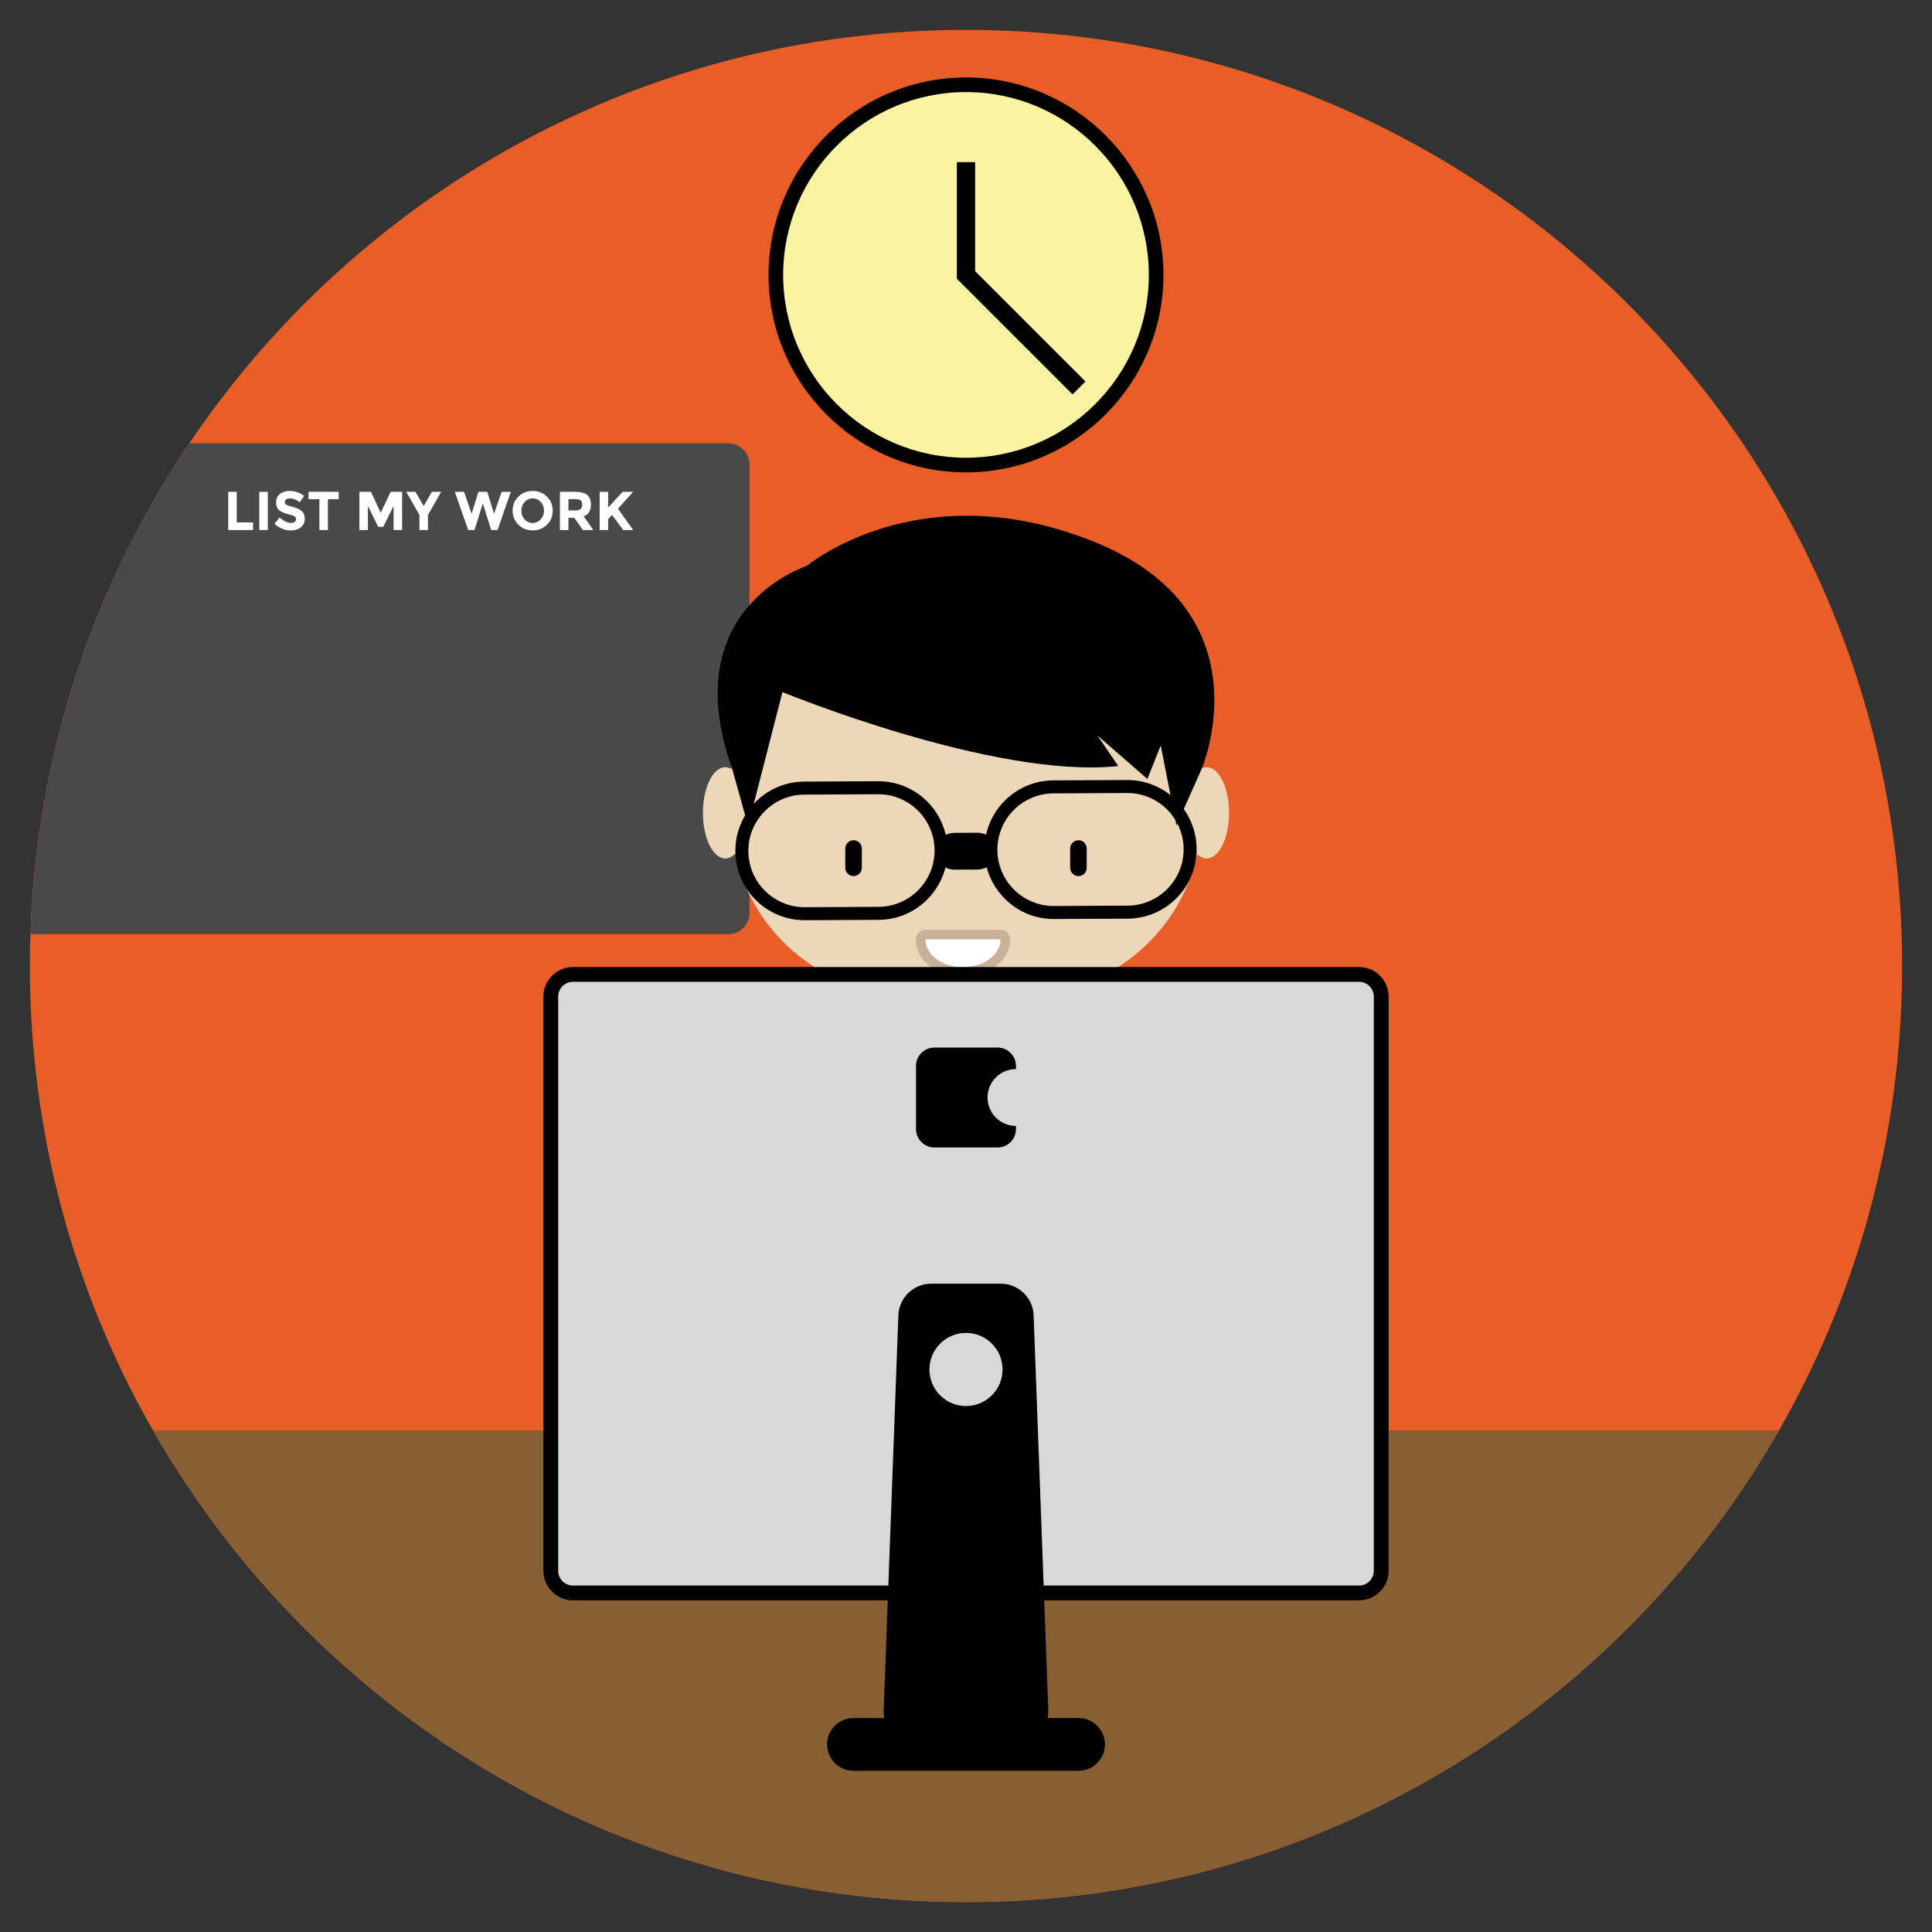 <?xml version="1.0" encoding="utf-8"?>
<!-- Generator: Adobe Illustrator 16.0.0, SVG Export Plug-In . SVG Version: 6.00 Build 0)  -->
<!DOCTYPE svg PUBLIC "-//W3C//DTD SVG 1.1//EN" "http://www.w3.org/Graphics/SVG/1.1/DTD/svg11.dtd">
<svg version="1.1" id="Layer_1" xmlns="http://www.w3.org/2000/svg" xmlns:xlink="http://www.w3.org/1999/xlink" x="0px" y="0px"
	 width="512px" height="512px" viewBox="0 0 512 512" enable-background="new 0 0 512 512" xml:space="preserve">
<rect x="0" y="0" width="512" height="512" fill="#333333" stroke="none"/>
<g>
	<path fill="#E95D26" d="M504.079,256c0,137.011-111.065,248.079-248.079,248.079C118.985,504.079,7.921,393.011,7.921,256
		S118.985,7.921,256,7.921C393.014,7.921,504.079,118.989,504.079,256z"/>
	<path fill="#4A494A" d="M192.964,117.468H50.176C24.96,154.854,9.684,199.481,8.082,247.575h184.882
		c3.129,0,5.666-2.537,5.666-5.667V123.135C198.63,120.005,196.093,117.468,192.964,117.468z"/>
	<g>
		<path fill="#FFFFFF" d="M60.485,140.46v-10.125h2.261v8.112h4.314v2.012H60.485z"/>
		<path fill="#FFFFFF" d="M68.716,130.335h2.254v10.125h-2.254V130.335z"/>
		<path fill="#FFFFFF" d="M75.829,132.357c-0.223,0.178-0.33,0.414-0.33,0.707c0,0.296,0.135,0.532,0.403,0.703
			c0.263,0.175,0.875,0.38,1.838,0.616c0.962,0.239,1.702,0.592,2.24,1.066c0.525,0.471,0.795,1.161,0.795,2.069
			c0,0.909-0.344,1.646-1.023,2.207c-0.68,0.565-1.574,0.848-2.685,0.848c-1.602,0-3.049-0.592-4.327-1.78l1.346-1.652
			c1.09,0.956,2.1,1.434,3.028,1.434c0.41,0,0.74-0.087,0.969-0.27c0.242-0.178,0.363-0.417,0.363-0.723
			c0-0.303-0.134-0.545-0.377-0.723c-0.255-0.179-0.753-0.36-1.493-0.542c-1.178-0.279-2.046-0.646-2.585-1.094
			c-0.552-0.451-0.82-1.154-0.82-2.116c0-0.959,0.35-1.699,1.036-2.221s1.548-0.781,2.584-0.781c0.673,0,1.353,0.114,2.032,0.347
			c0.673,0.232,1.259,0.559,1.764,0.982l-1.145,1.652c-0.875-0.666-1.79-0.999-2.719-0.999
			C76.347,132.088,76.044,132.179,75.829,132.357z"/>
		<path fill="#FFFFFF" d="M86.899,132.29v8.17h-2.262v-8.17h-2.866v-1.955h7.994v1.955H86.899z"/>
		<path fill="#FFFFFF" d="M104.302,134.087l-2.732,5.532h-1.346l-2.726-5.532v6.373h-2.255v-10.125h3.056l2.604,5.562l2.618-5.562
			h3.041v10.125h-2.261V134.087z"/>
		<path fill="#FFFFFF" d="M113.413,140.46h-2.261v-3.998l-3.499-6.127h2.449l2.181,3.765l2.187-3.765h2.45l-3.507,6.127V140.46z"/>
		<path fill="#FFFFFF" d="M124.988,136.156l1.79-5.821h2.362l1.783,5.821l2.012-5.821h2.443l-3.526,10.125h-1.683l-2.214-7.039
			l-2.2,7.039h-1.683l-3.533-10.125h2.443L124.988,136.156z"/>
		<path fill="#FFFFFF" d="M144.941,139.06c-1.022,1.003-2.281,1.501-3.775,1.501c-1.5,0-2.759-0.498-3.782-1.501
			c-1.022-0.999-1.534-2.241-1.534-3.728s0.512-2.729,1.534-3.728c1.023-1,2.282-1.498,3.782-1.498c1.494,0,2.753,0.498,3.775,1.498
			c1.023,0.999,1.534,2.241,1.534,3.728S145.965,138.061,144.941,139.06z M144.175,135.339c0-0.902-0.29-1.672-0.868-2.309
			c-0.579-0.636-1.293-0.956-2.141-0.956c-0.841,0-1.555,0.32-2.133,0.956c-0.579,0.636-0.868,1.407-0.868,2.309
			s0.289,1.672,0.868,2.305c0.578,0.629,1.292,0.946,2.133,0.946c0.848,0,1.562-0.316,2.141-0.946
			C143.885,137.011,144.175,136.241,144.175,135.339z"/>
		<path fill="#FFFFFF" d="M156.597,133.697c0,1.622-0.639,2.668-1.924,3.143l2.563,3.621h-2.779l-2.248-3.23h-1.567v3.23h-2.255
			v-10.125h3.843c1.575,0,2.692,0.266,3.365,0.797S156.597,132.519,156.597,133.697z M153.872,134.898
			c0.282-0.252,0.424-0.649,0.424-1.194c0-0.545-0.142-0.919-0.438-1.124c-0.283-0.202-0.794-0.303-1.521-0.303h-1.695v2.998h1.655
			C153.071,135.275,153.596,135.15,153.872,134.898z"/>
		<path fill="#FFFFFF" d="M158.919,130.335h2.254v4.159l3.829-4.159h2.786l-4.024,4.475c0.351,0.484,0.996,1.383,1.925,2.702
			c0.942,1.319,1.643,2.302,2.1,2.948h-2.631l-2.968-3.998l-1.017,1.131v2.867h-2.254V130.335z"/>
	</g>
	<path fill="#875F32" d="M40.56,379.07C83.312,453.755,163.777,504.079,256,504.079c92.222,0,172.688-50.324,215.44-125.009H40.56z"
		/>
	<g>
		<g>
			<path fill="#ECD7B9" d="M262.891,307.777c0,6.39-0.687,10.242-5.33,10.242h-2.799c-4.644,0-12.544-3.853-12.544-10.242v-33.413
				c0-6.39,7.9-11.474,12.544-11.474h2.799c4.644,0,5.33,5.084,5.33,11.474V307.777z"/>
			<path fill="#ECD7B9" d="M262.891,307.777c0,6.39-0.687,10.242-5.33,10.242h-2.799c-4.644,0-12.544-3.853-12.544-10.242v-33.413
				c0-6.39,7.9-11.474,12.544-11.474h2.799c4.644,0,5.33,5.084,5.33,11.474V307.777z"/>
			<path fill="#ECD7B9" d="M319.775,203.317c-0.518,0-1.016,0.148-1.493,0.4v-8.91c0-26.212-21.945-47.46-49.012-47.46h-26.394
				c-27.073,0-49.019,21.249-49.019,47.46v8.984c-0.524-0.303-1.069-0.475-1.635-0.475c-3.284,0-5.942,5.414-5.942,12.097
				c0,6.675,2.658,12.089,5.942,12.089c0.942,0,1.83-0.458,2.624-1.255c4.563,21.639,24.328,37.918,48.029,37.915h5.821
				c1.723,3.674,5.289,6.205,9.414,6.205c4.126,0,7.686-2.53,9.408-6.201h1.75c23.654,0,43.393-16.225,47.995-37.804
				c0.768,0.724,1.615,1.141,2.51,1.141c3.284,0,5.942-5.414,5.942-12.089C325.718,208.731,323.06,203.317,319.775,203.317z"/>
			<g>
				<path d="M228.395,229.98c0,1.211-0.982,2.194-2.193,2.194l0,0c-1.211,0-2.194-0.979-2.194-2.194v-5.118
					c0-1.211,0.983-2.194,2.194-2.194l0,0c1.211,0,2.193,0.982,2.193,2.19V229.98z"/>
				<path d="M287.992,229.98c0,1.215-0.982,2.194-2.194,2.194l0,0c-1.211,0-2.193-0.979-2.193-2.194v-5.118
					c0-1.211,0.982-2.194,2.193-2.194l0,0c1.212-0.003,2.194,0.982,2.194,2.194V229.98z"/>
				<g>
					<path fill="#C9B199" d="M255.192,258.874c-3.203,0-6.245-0.942-8.561-2.658c-2.51-1.857-3.95-4.505-3.95-7.268
						c0-1.417,1.151-2.567,2.571-2.567h19.886c1.42,0,2.57,1.151,2.57,2.567c0,2.763-1.44,5.411-3.95,7.268
						C261.438,257.931,258.396,258.874,255.192,258.874L255.192,258.874z"/>
					<path fill="#FFFFFF" d="M245.253,248.951c0,4.062,4.448,7.355,9.939,7.355c5.498,0,9.946-3.294,9.946-7.355H245.253z"/>
				</g>
			</g>
			<path d="M194.054,203.792l4.199,15.067l9.105-35.451c0,0,56.226,23.133,88.998,19.6l-5.564-8.139l13.277,11.564l3.532-8.886
				l4.173,21.205l6.702-15.034c0,0,17.72-41.515-28.546-60.149c-46.273-18.638-76.152,6.423-76.152,6.423
				S178.758,161.025,194.054,203.792z"/>
			<g>
				<path fill="#4A423F" d="M266.639,264.167h-1.742c-1.729,3.671-5.29,6.201-9.415,6.201s-7.691-2.53-9.415-6.205h-5.82
					c-3.035,0-6.01-0.269-8.89-0.781c-2.874,3.429-4.604,7.84-4.604,12.665v48.995c0,0.246,0.027,0.484,0.027,0.73h58.433
					c0.007-0.246,0.033-0.484,0.033-0.73v-48.995c0-5.283-2.086-10.071-5.464-13.614
					C275.596,263.557,271.195,264.167,266.639,264.167z"/>
				<path fill="#695D54" d="M266.639,264.167h-1.742c-1.729,3.671-5.29,6.201-9.415,6.201s-7.691-2.53-9.415-6.205h-5.801
					c1.992,6.817,7.981,11.767,15.048,11.767c7.126,0.003,13.136-5.021,15.088-11.912
					C269.163,264.109,267.911,264.167,266.639,264.167z"/>
			</g>
			<path d="M298.665,206.719l-19.516,0.091c-8.735,0.044-16.01,6.195-17.826,14.388c-0.714-0.319-1.515-0.518-2.362-0.515
				l-5.97,0.03c-0.854,0.003-1.648,0.208-2.361,0.535c-1.885-8.173-9.22-14.257-17.969-14.213l-19.516,0.094
				c-10.135,0.047-18.317,8.311-18.264,18.456c0.04,10.142,8.304,18.325,18.452,18.278l19.509-0.098
				c8.561-0.041,15.7-5.939,17.706-13.876c0.747,0.363,1.588,0.582,2.49,0.579l5.962-0.027c0.915-0.007,1.75-0.232,2.49-0.599
				c2.086,7.91,9.28,13.742,17.84,13.701l19.509-0.094c10.148-0.05,18.332-8.311,18.277-18.453
				C317.077,214.852,308.813,206.669,298.665,206.719z M232.823,240.323l-19.509,0.094c-8.23,0.041-14.953-6.625-14.994-14.852
				c-0.033-8.227,6.622-14.95,14.846-14.99l19.522-0.094c8.224-0.04,14.946,6.622,14.986,14.849
				C247.716,233.557,241.047,240.283,232.823,240.323z M298.827,240.004l-19.517,0.094c-8.224,0.04-14.953-6.625-14.993-14.849
				c-0.04-8.227,6.622-14.953,14.853-14.994l19.516-0.094c8.224-0.041,14.953,6.622,14.993,14.849
				C313.713,233.237,307.057,239.963,298.827,240.004z"/>
		</g>
		<g>
			<g>
				<path fill="#D8D8D8" d="M366.042,416.271c0,3.244-2.639,5.875-5.882,5.875H151.839c-3.243,0-5.881-2.631-5.881-5.875V264.112
					c0-3.247,2.638-5.878,5.881-5.878H360.16c3.243,0,5.882,2.632,5.882,5.878V416.271z"/>
				<path d="M360.16,424.108H151.839c-4.32,0-7.833-3.516-7.833-7.836V264.112c0-4.324,3.513-7.836,7.833-7.836H360.16
					c4.32,0,7.833,3.513,7.833,7.836v152.159C367.993,420.592,364.48,424.108,360.16,424.108z M151.839,260.192
					c-2.16,0-3.916,1.756-3.916,3.92v152.159c0,2.16,1.756,3.917,3.916,3.917H360.16c2.16,0,3.916-1.756,3.916-3.917V264.112
					c0-2.164-1.756-3.92-3.916-3.92H151.839z"/>
			</g>
			<g>
				<path d="M261.706,290.853c0-4.159,3.379-7.534,7.537-7.534v-0.835c0-2.691-2.18-4.872-4.872-4.872h-16.743
					c-2.691,0-4.872,2.181-4.872,4.872v16.737c0,2.692,2.181,4.872,4.872,4.872h16.743c2.692,0,4.872-2.18,4.872-4.872v-0.834
					C265.085,298.386,261.706,295.011,261.706,290.853z"/>
			</g>
			<path d="M292.811,462.285c0,3.862-3.136,6.992-6.992,6.992h-59.638c-3.855,0-6.992-3.129-6.992-6.992l0,0
				c0-3.86,3.137-6.989,6.992-6.989h59.638C289.675,455.296,292.811,458.425,292.811,462.285L292.811,462.285z"/>
			<path d="M273.934,348.912c0-4.815-3.909-8.721-8.721-8.721h-18.426c-4.812,0-8.722,3.906-8.722,8.721l-3.883,104.652
				c0,4.818,3.909,8.722,8.722,8.722h26.191c4.812,0,8.722-3.903,8.722-8.722L273.934,348.912z M256,372.617
				c-5.351,0-9.69-4.337-9.69-9.69c0-5.35,4.34-9.691,9.69-9.691c5.356,0,9.69,4.341,9.69,9.691
				C265.69,368.279,261.356,372.617,256,372.617z"/>
		</g>
	</g>
	<path fill="#F9F3A2" d="M306.391,72.854c0,27.831-22.558,50.391-50.391,50.391c-27.834,0-50.392-22.561-50.392-50.391
		c0-27.83,22.558-50.391,50.392-50.391C283.833,22.463,306.391,45.024,306.391,72.854z"/>
	<path d="M256,125.184c-28.856,0-52.329-23.473-52.329-52.329c0-28.853,23.473-52.329,52.329-52.329s52.329,23.476,52.329,52.329
		C308.329,101.711,284.856,125.184,256,125.184z M256,24.402c-26.717,0-48.453,21.736-48.453,48.453
		c0,26.72,21.736,48.453,48.453,48.453c26.716,0,48.452-21.733,48.452-48.453C304.452,46.138,282.716,24.402,256,24.402z"/>
	<g>
		<polygon points="284.237,104.517 253.577,73.861 253.577,42.969 258.422,42.969 258.422,71.852 287.662,101.092 		"/>
	</g>
</g>
</svg>
